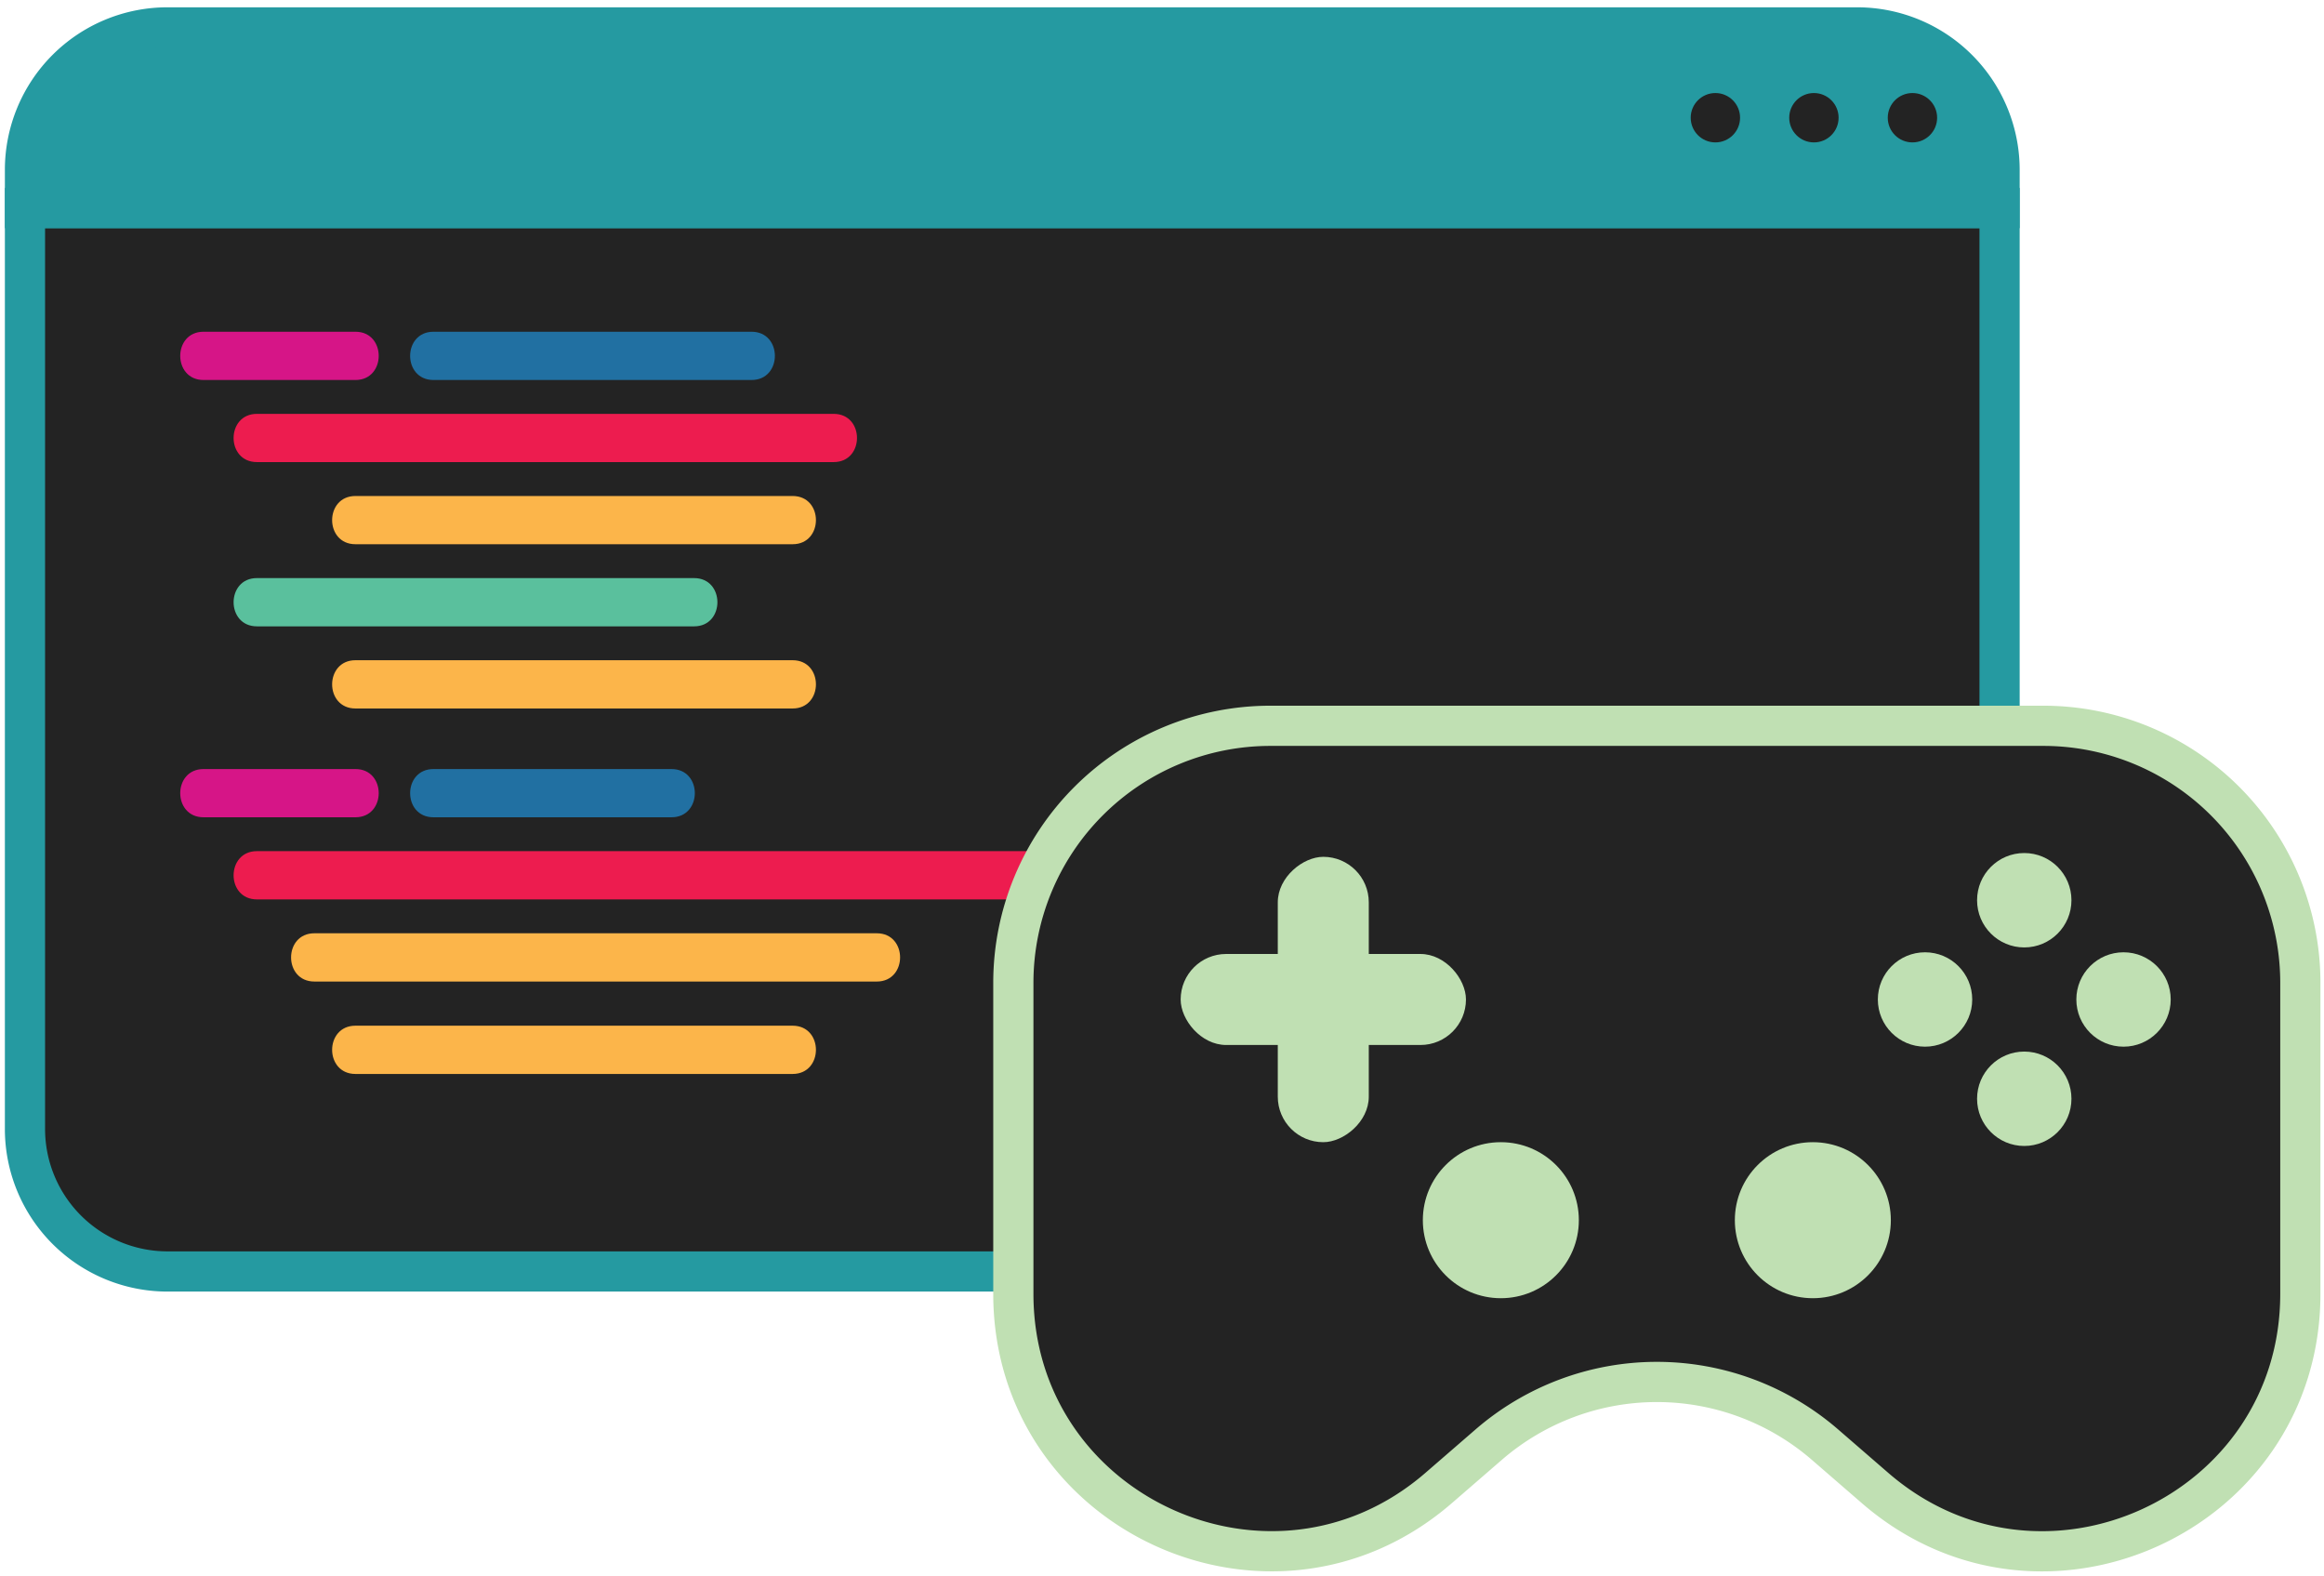 <svg xmlns="http://www.w3.org/2000/svg" viewBox="0 0 564.91 383.01"><defs><style>.cls-1,.cls-3,.cls-9{fill:#232323;}.cls-1,.cls-2{stroke:#259aa1;}.cls-1,.cls-2,.cls-9{stroke-miterlimit:10;stroke-width:9.77px;}.cls-2{fill:#259aa1;}.cls-4{fill:#d61587;}.cls-5{fill:#2170a2;}.cls-6{fill:#ed1c4f;}.cls-7{fill:#fcb54a;}.cls-8{fill:#5ac09d;}.cls-9{stroke:#c0e0b3;}.cls-10{fill:#c0e0b3;}</style></defs><g id="Layer_4" data-name="Layer 4"><g id="Game_Dev" data-name="Game Dev"><path class="cls-1" d="M486.05,50.56V274.31A34.65,34.65,0,0,1,451.4,309H40.72A34.65,34.65,0,0,1,6.07,274.31V50.56Z"/><path class="cls-2" d="M486.05,41.3v9.26H6.07V41.3A34.64,34.64,0,0,1,40.72,6.66H451.4A34.64,34.64,0,0,1,486.05,41.3Z"/><circle class="cls-3" cx="464.87" cy="28.61" r="6"/><circle class="cls-3" cx="440.92" cy="28.61" r="6"/><circle class="cls-3" cx="416.97" cy="28.61" r="6"/><path class="cls-4" d="M49.47,92.35H86.4c7.54,0,7.55-11.73,0-11.73H49.47c-7.54,0-7.55,11.73,0,11.73Z"/><path class="cls-5" d="M105.36,92.35h77.33c7.55,0,7.56-11.73,0-11.73H105.36c-7.55,0-7.56,11.73,0,11.73Z"/><path class="cls-6" d="M62.45,112.3h140.2c7.55,0,7.56-11.72,0-11.72H62.45c-7.55,0-7.56,11.72,0,11.72Z"/><path class="cls-7" d="M86.4,132.26H192.67c7.55,0,7.56-11.72,0-11.72H86.4c-7.55,0-7.56,11.72,0,11.72Z"/><path class="cls-8" d="M62.45,152.22H168.72c7.55,0,7.56-11.73,0-11.73H62.45c-7.55,0-7.56,11.73,0,11.73Z"/><path class="cls-7" d="M86.4,172.18H192.67c7.55,0,7.56-11.73,0-11.73H86.4c-7.55,0-7.56,11.73,0,11.73Z"/><path class="cls-4" d="M49.47,198.62H86.4c7.54,0,7.55-11.72,0-11.72H49.47c-7.54,0-7.55,11.72,0,11.72Z"/><path class="cls-5" d="M105.36,198.62h57.87c7.55,0,7.56-11.72,0-11.72H105.36c-7.55,0-7.56,11.72,0,11.72Z"/><path class="cls-6" d="M62.45,218.58H259.53c7.55,0,7.56-11.73,0-11.73H62.45c-7.55,0-7.56,11.73,0,11.73Z"/><path class="cls-7" d="M76.42,238.54H213.13c7.54,0,7.56-11.73,0-11.73H76.42c-7.55,0-7.56,11.73,0,11.73Z"/><path class="cls-7" d="M86.4,261H192.67c7.55,0,7.56-11.73,0-11.73H86.4c-7.55,0-7.56,11.73,0,11.73Z"/><path class="cls-9" d="M559.16,238.86v75.56c0,53.52-62.9,82.25-103.36,47.22L443.63,351.1a62.47,62.47,0,0,0-40.89-15.25h0a62.47,62.47,0,0,0-40.89,15.25l-12.17,10.54c-40.45,35-103.36,6.3-103.36-47.22V238.86a62.47,62.47,0,0,1,62.47-62.47h187.9A62.47,62.47,0,0,1,559.16,238.86Z"/><rect class="cls-10" x="286.99" y="231.84" width="69.35" height="22.12" rx="11.06" transform="translate(78.76 564.57) rotate(-90)"/><rect class="cls-10" x="286.99" y="231.84" width="69.35" height="22.12" rx="11.06"/><circle class="cls-10" cx="492.05" cy="218.78" r="11.47"/><circle class="cls-10" cx="492.05" cy="267.03" r="11.47"/><circle class="cls-10" cx="364.82" cy="296.54" r="18.96"/><circle class="cls-10" cx="440.66" cy="296.54" r="18.96"/><circle class="cls-10" cx="516.18" cy="242.9" r="11.47"/><circle class="cls-10" cx="467.93" cy="242.9" r="11.47"/></g></g></svg>